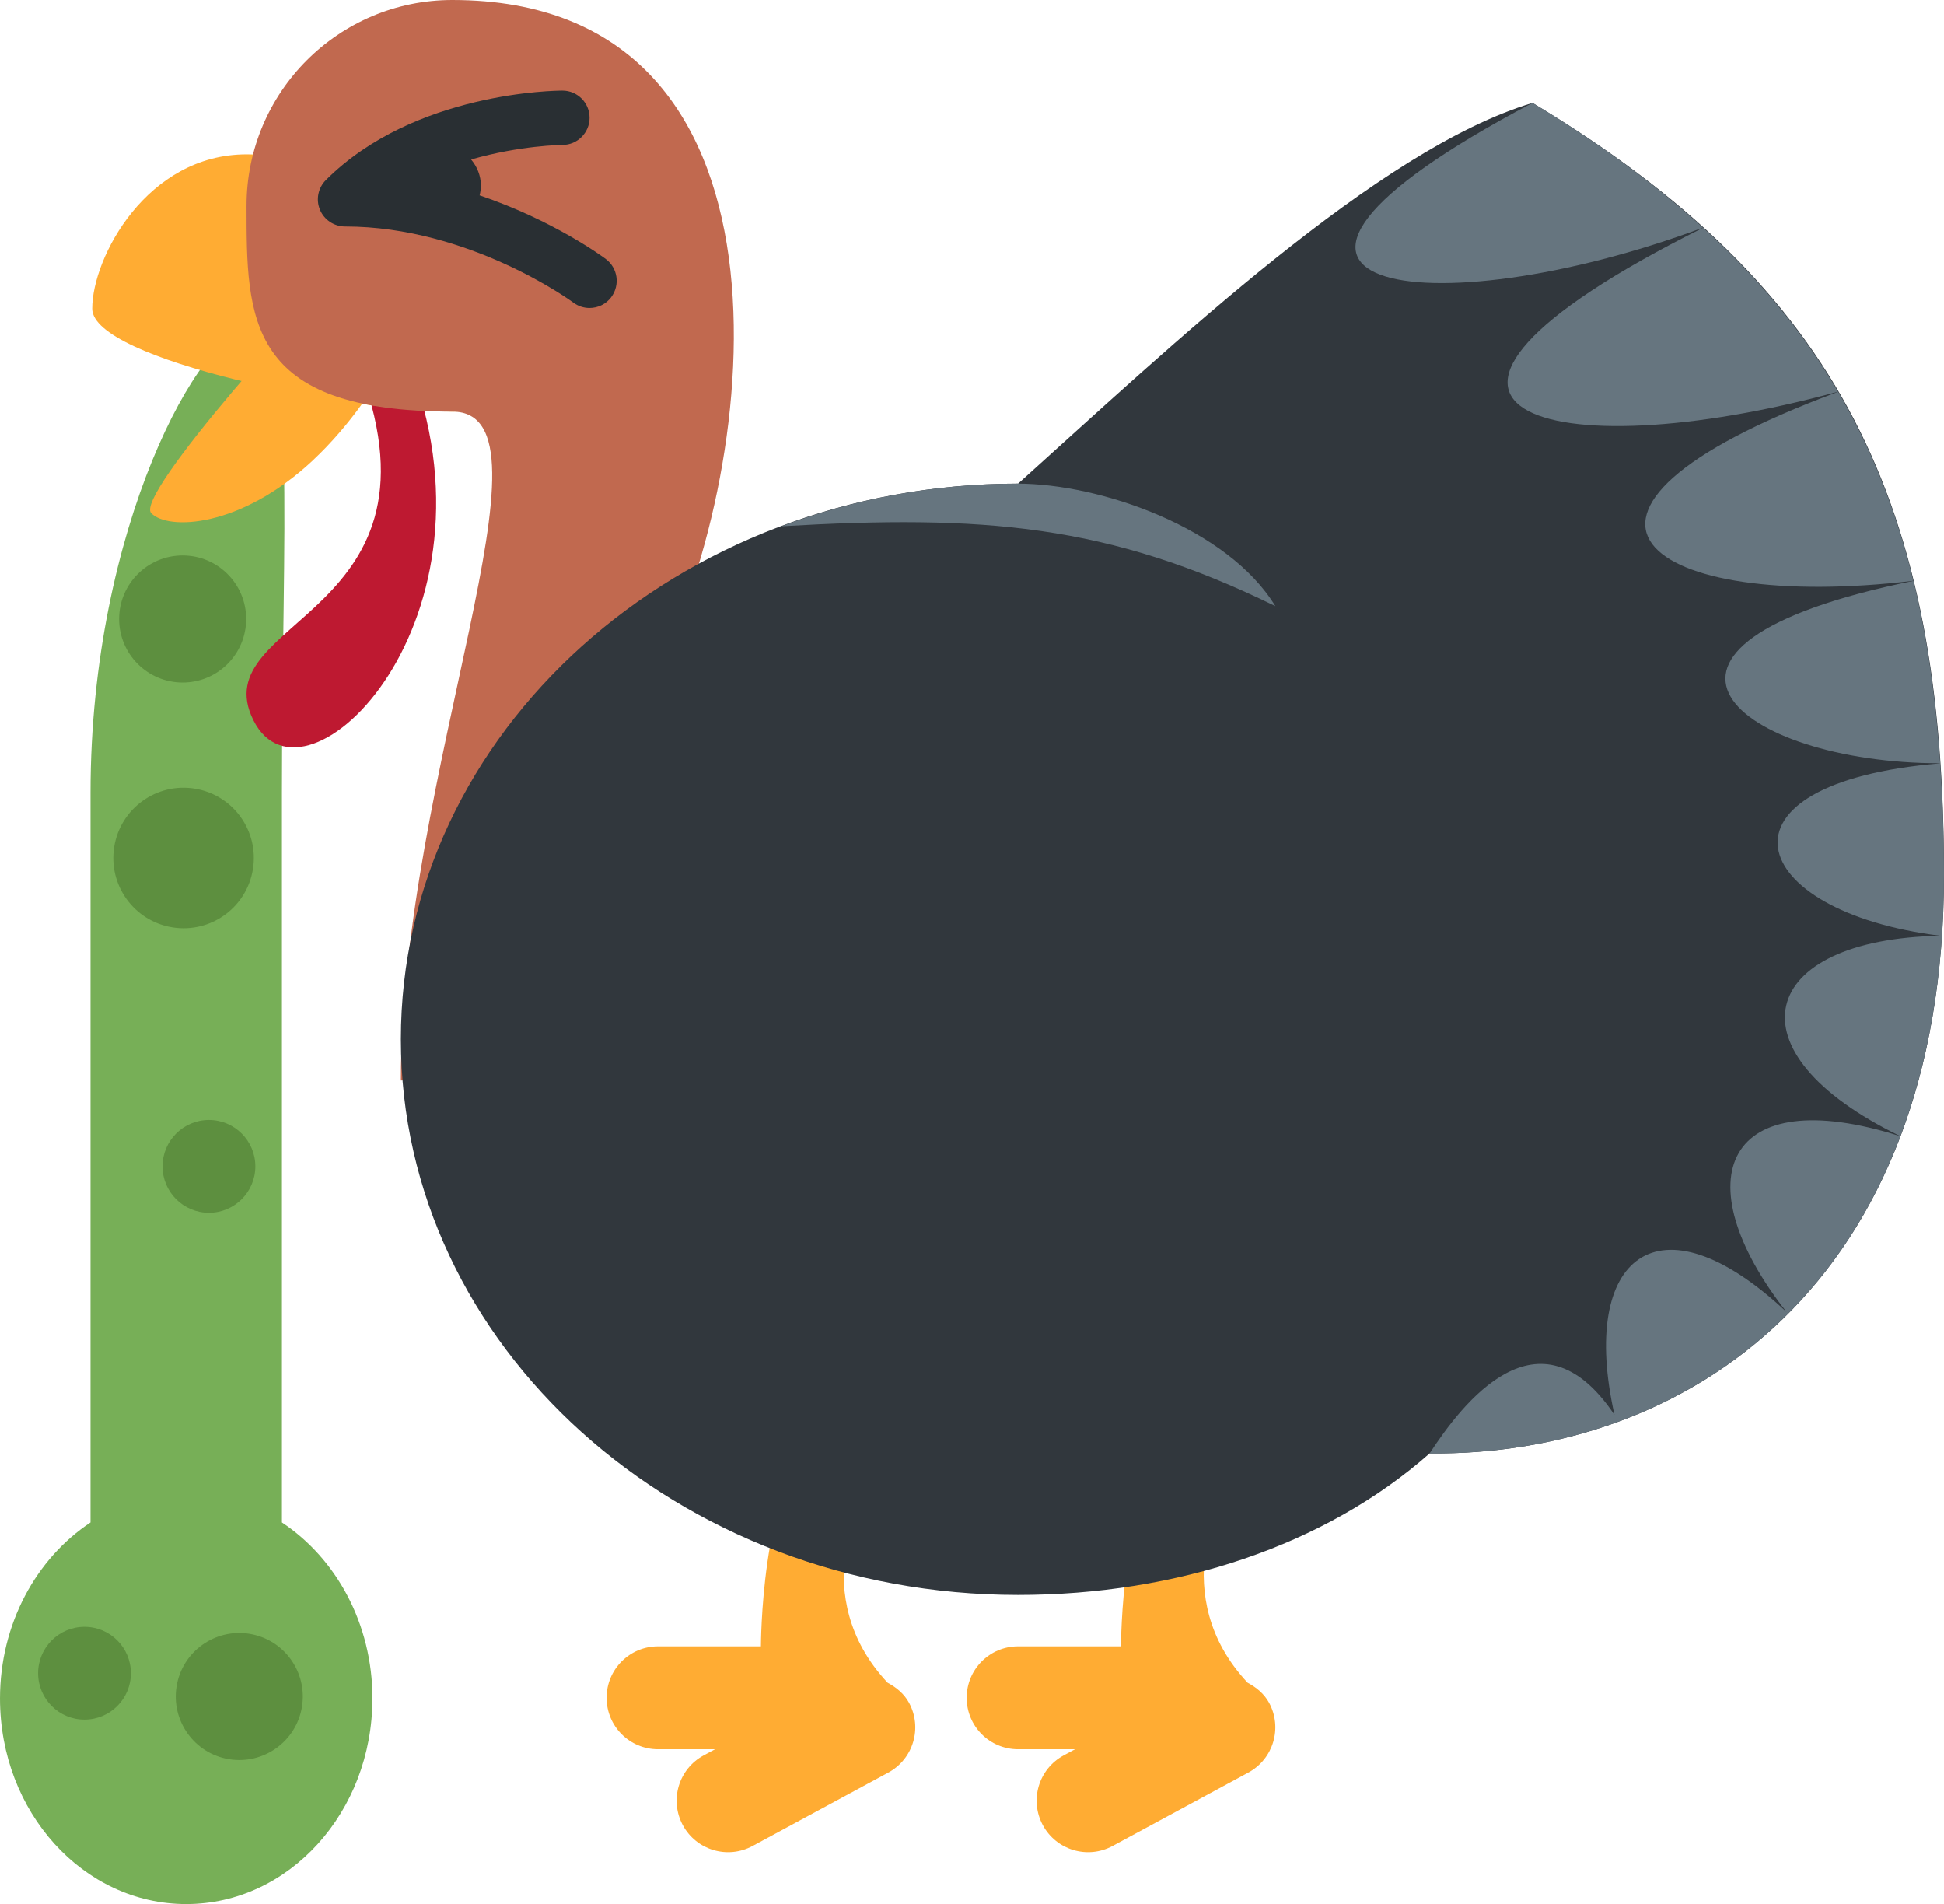 <svg version="1.1" xmlns="http://www.w3.org/2000/svg" xmlns:xlink="http://www.w3.org/1999/xlink" width="37.793" height="37.008"><g transform="translate(-220.207,-162)"><g data-paper-data="{&quot;isPaintingLayer&quot;:true}" fill="none" fill-rule="nonzero" stroke="none" stroke-width="none" stroke-linecap="butt" stroke-linejoin="miter" stroke-miterlimit="10" stroke-dasharray="" stroke-dashoffset="0" font-family="none" font-weight="none" font-size="none" text-anchor="none" style="mix-blend-mode: normal"><path d="M227.447,195.013c0,2.207 -1.621,3.995 -3.62,3.995c-1.999,0 -3.62,-1.788 -3.62,-3.995c0,-1.454 0.707,-2.725 1.76,-3.422v-14.185c0,-5.178 2.167,-9.026 3.097,-9.026c0.93,0 0.624,3.846 0.624,9.026v14.185c1.053,0.697 1.76,1.968 1.76,3.422z" data-paper-data="{&quot;origPos&quot;:null}" fill="#77af57" stroke-width="1"/><path d="M244.476,196.452l-2.639,1.427c-0.487,0.263 -1.093,0.082 -1.356,-0.404c-0.263,-0.487 -0.082,-1.093 0.404,-1.356l0.222,-0.12h-1.107c-0.553,0 -1,-0.447 -1,-1c0,-0.553 0.447,-1 1,-1h2c0,0 0,-3 1,-4l1,-1c1,0 0,1.447 0,2c0,0 -1.135,2.001 0.462,3.707c0.168,0.089 0.32,0.211 0.418,0.391c0.263,0.486 0.082,1.092 -0.404,1.355zM237.477,196.452l-2.639,1.427c-0.487,0.263 -1.093,0.082 -1.356,-0.404c-0.263,-0.487 -0.082,-1.093 0.404,-1.356l0.222,-0.12h-1.108c-0.553,0 -1,-0.447 -1,-1c0,-0.553 0.447,-1 1,-1h2c0,0 0,-3 1,-4l1,-1c1,0 0,1.447 0,2c0,0 -1.134,2.001 0.463,3.707c0.167,0.089 0.32,0.211 0.417,0.391c0.263,0.486 0.082,1.092 -0.403,1.355z" fill="#ffac33" stroke-width="1"/><path d="M228.134,169c2,5 -2,9 -3,7c-1,-2 4,-2 2,-7c0,0 -1,-5 1,0z" fill="#be1931" stroke-width="1"/><path d="M229,168c0,1.104 1.933,2 0,2c-1.933,0 -7,-1 -7,-2c0,-1 1.067,-3 3,-3c1.933,0 4,1.896 4,3z" data-paper-data="{&quot;origPos&quot;:null}" fill="#ffac33" stroke-width="1"/><path d="M226.294,170.944c-1.411,1.322 -2.828,1.369 -3.148,1.028c-0.32,-0.341 3.059,-4.146 4.469,-5.468c1.411,-1.322 0.286,0.306 0.639,0.682c0.353,0.377 -0.55,2.436 -1.961,3.758z" data-paper-data="{&quot;origPos&quot;:null,&quot;index&quot;:null,&quot;origRot&quot;:0}" fill="#ffac33" stroke-width="1"/><path d="M228,183c0,-6 3.209,-13 1,-13c-4,0 -4,-1.791 -4,-4c0,-2.209 1.791,-4 4,-4c7,0 6,9 4,13c-1.674,3.348 -2.022,8 -5,8z" data-paper-data="{&quot;origPos&quot;:null}" fill="#c1694f" stroke-width="1"/><path d="M258,179c0,7.959 -5,11.3 -10,11.249c-2.034,1.796 -4.927,2.751 -8,2.751c-6.627,0 -12,-4.836 -12,-10.8c0,-5.965 5.373,-10.8 12,-10.8c3,-2.7 7,-6.5 10,-7.4c6,3.6 8,7.8 8,15z" fill="#31373d" stroke-width="1"/><path d="M245.001,173.781c-3.251,-1.594 -5.688,-1.781 -9.602,-1.552c1.411,-0.532 2.959,-0.827 4.585,-0.829c1.625,0 4.094,0.866 5.017,2.381zM257.406,173.29c0.266,1.089 0.434,2.267 0.52,3.545c-3.924,0 -6.77,-2.273 -0.52,-3.545zM253.318,166.426c1.082,0.981 1.947,2.032 2.623,3.186c-5.629,1.544 -9.785,0.388 -2.623,-3.186zM248,190.249c0.625,-0.957 2.125,-2.937 3.594,-0.749c-0.687,-3.062 0.844,-4.344 3.344,-2c-2.032,-2.594 -1.187,-4.5 2.215,-3.415c-1.633,4.32 -5.392,6.202 -9.153,6.164zM250,164c1.286,0.771 2.378,1.574 3.315,2.424c-5.315,1.982 -10.315,1.264 -3.315,-2.424zM257.932,180.188c-3.807,-0.469 -4.616,-2.969 -0.006,-3.351c0.047,0.692 0.074,1.408 0.074,2.163c0,1.973 -0.309,3.66 -0.847,5.084c-3.402,-1.646 -2.778,-3.834 0.779,-3.896zM257.405,173.288c-5.155,0.618 -7.889,-1.288 -1.462,-3.673c0.654,1.116 1.134,2.329 1.462,3.673z" fill="#66757f" stroke-width="1"/><path d="M223.367,184.67c0,-0.498 0.404,-0.902 0.902,-0.902c0.498,0 0.902,0.404 0.902,0.902c0,0.498 -0.404,0.902 -0.902,0.902c-0.498,0 -0.902,-0.404 -0.902,-0.902z" data-paper-data="{&quot;origPos&quot;:null}" fill="#5d8f3f" stroke-width="1"/><path d="M222.523,174.031c0,-0.682 0.553,-1.235 1.235,-1.235c0.682,0 1.235,0.553 1.235,1.235c0,0.682 -0.553,1.235 -1.235,1.235c-0.682,0 -1.235,-0.553 -1.235,-1.235z" data-paper-data="{&quot;origPos&quot;:null}" fill="#5d8f3f" stroke-width="1"/><path d="M224.661,196.193c-0.673,-0.109 -1.13,-0.744 -1.021,-1.417c0.109,-0.673 0.744,-1.13 1.417,-1.021c0.673,0.109 1.13,0.744 1.021,1.417c-0.109,0.673 -0.744,1.13 -1.417,1.021z" data-paper-data="{&quot;origPos&quot;:null}" fill="#5d8f3f" stroke-width="1"/><path d="M223.557,180.024c-0.745,-0.121 -1.25,-0.822 -1.129,-1.567c0.121,-0.745 0.822,-1.25 1.567,-1.129c0.745,0.121 1.25,0.822 1.129,1.567c-0.121,0.745 -0.822,1.25 -1.567,1.129z" data-paper-data="{&quot;origPos&quot;:null}" fill="#5d8f3f" stroke-width="1"/><path d="M220.948,194.521c0,-0.498 0.404,-0.902 0.902,-0.902c0.498,0 0.902,0.404 0.902,0.902c0,0.498 -0.404,0.902 -0.902,0.902c-0.498,0 -0.902,-0.404 -0.902,-0.902z" data-paper-data="{&quot;origPos&quot;:null}" fill="#5d8f3f" stroke-width="1"/><path d="M232.091,167.775c-0.103,0.138 -0.262,0.211 -0.423,0.211c-0.11,0 -0.22,-0.034 -0.315,-0.105c-0.02,-0.015 -2.013,-1.479 -4.438,-1.479c-0.213,0 -0.406,-0.129 -0.488,-0.326c-0.082,-0.197 -0.036,-0.425 0.115,-0.576c1.72,-1.719 4.483,-1.739 4.599,-1.739c0.292,0 0.527,0.236 0.528,0.527c0.001,0.291 -0.236,0.529 -0.527,0.529c-0.015,0 -0.823,0.008 -1.776,0.283c0.116,0.138 0.19,0.314 0.19,0.509c0,0.065 -0.01,0.128 -0.025,0.188c1.435,0.485 2.394,1.193 2.454,1.238c0.233,0.175 0.28,0.505 0.106,0.739z" data-paper-data="{&quot;origPos&quot;:null}" fill="#292f33" stroke-width="0.5"/></g></g></svg>